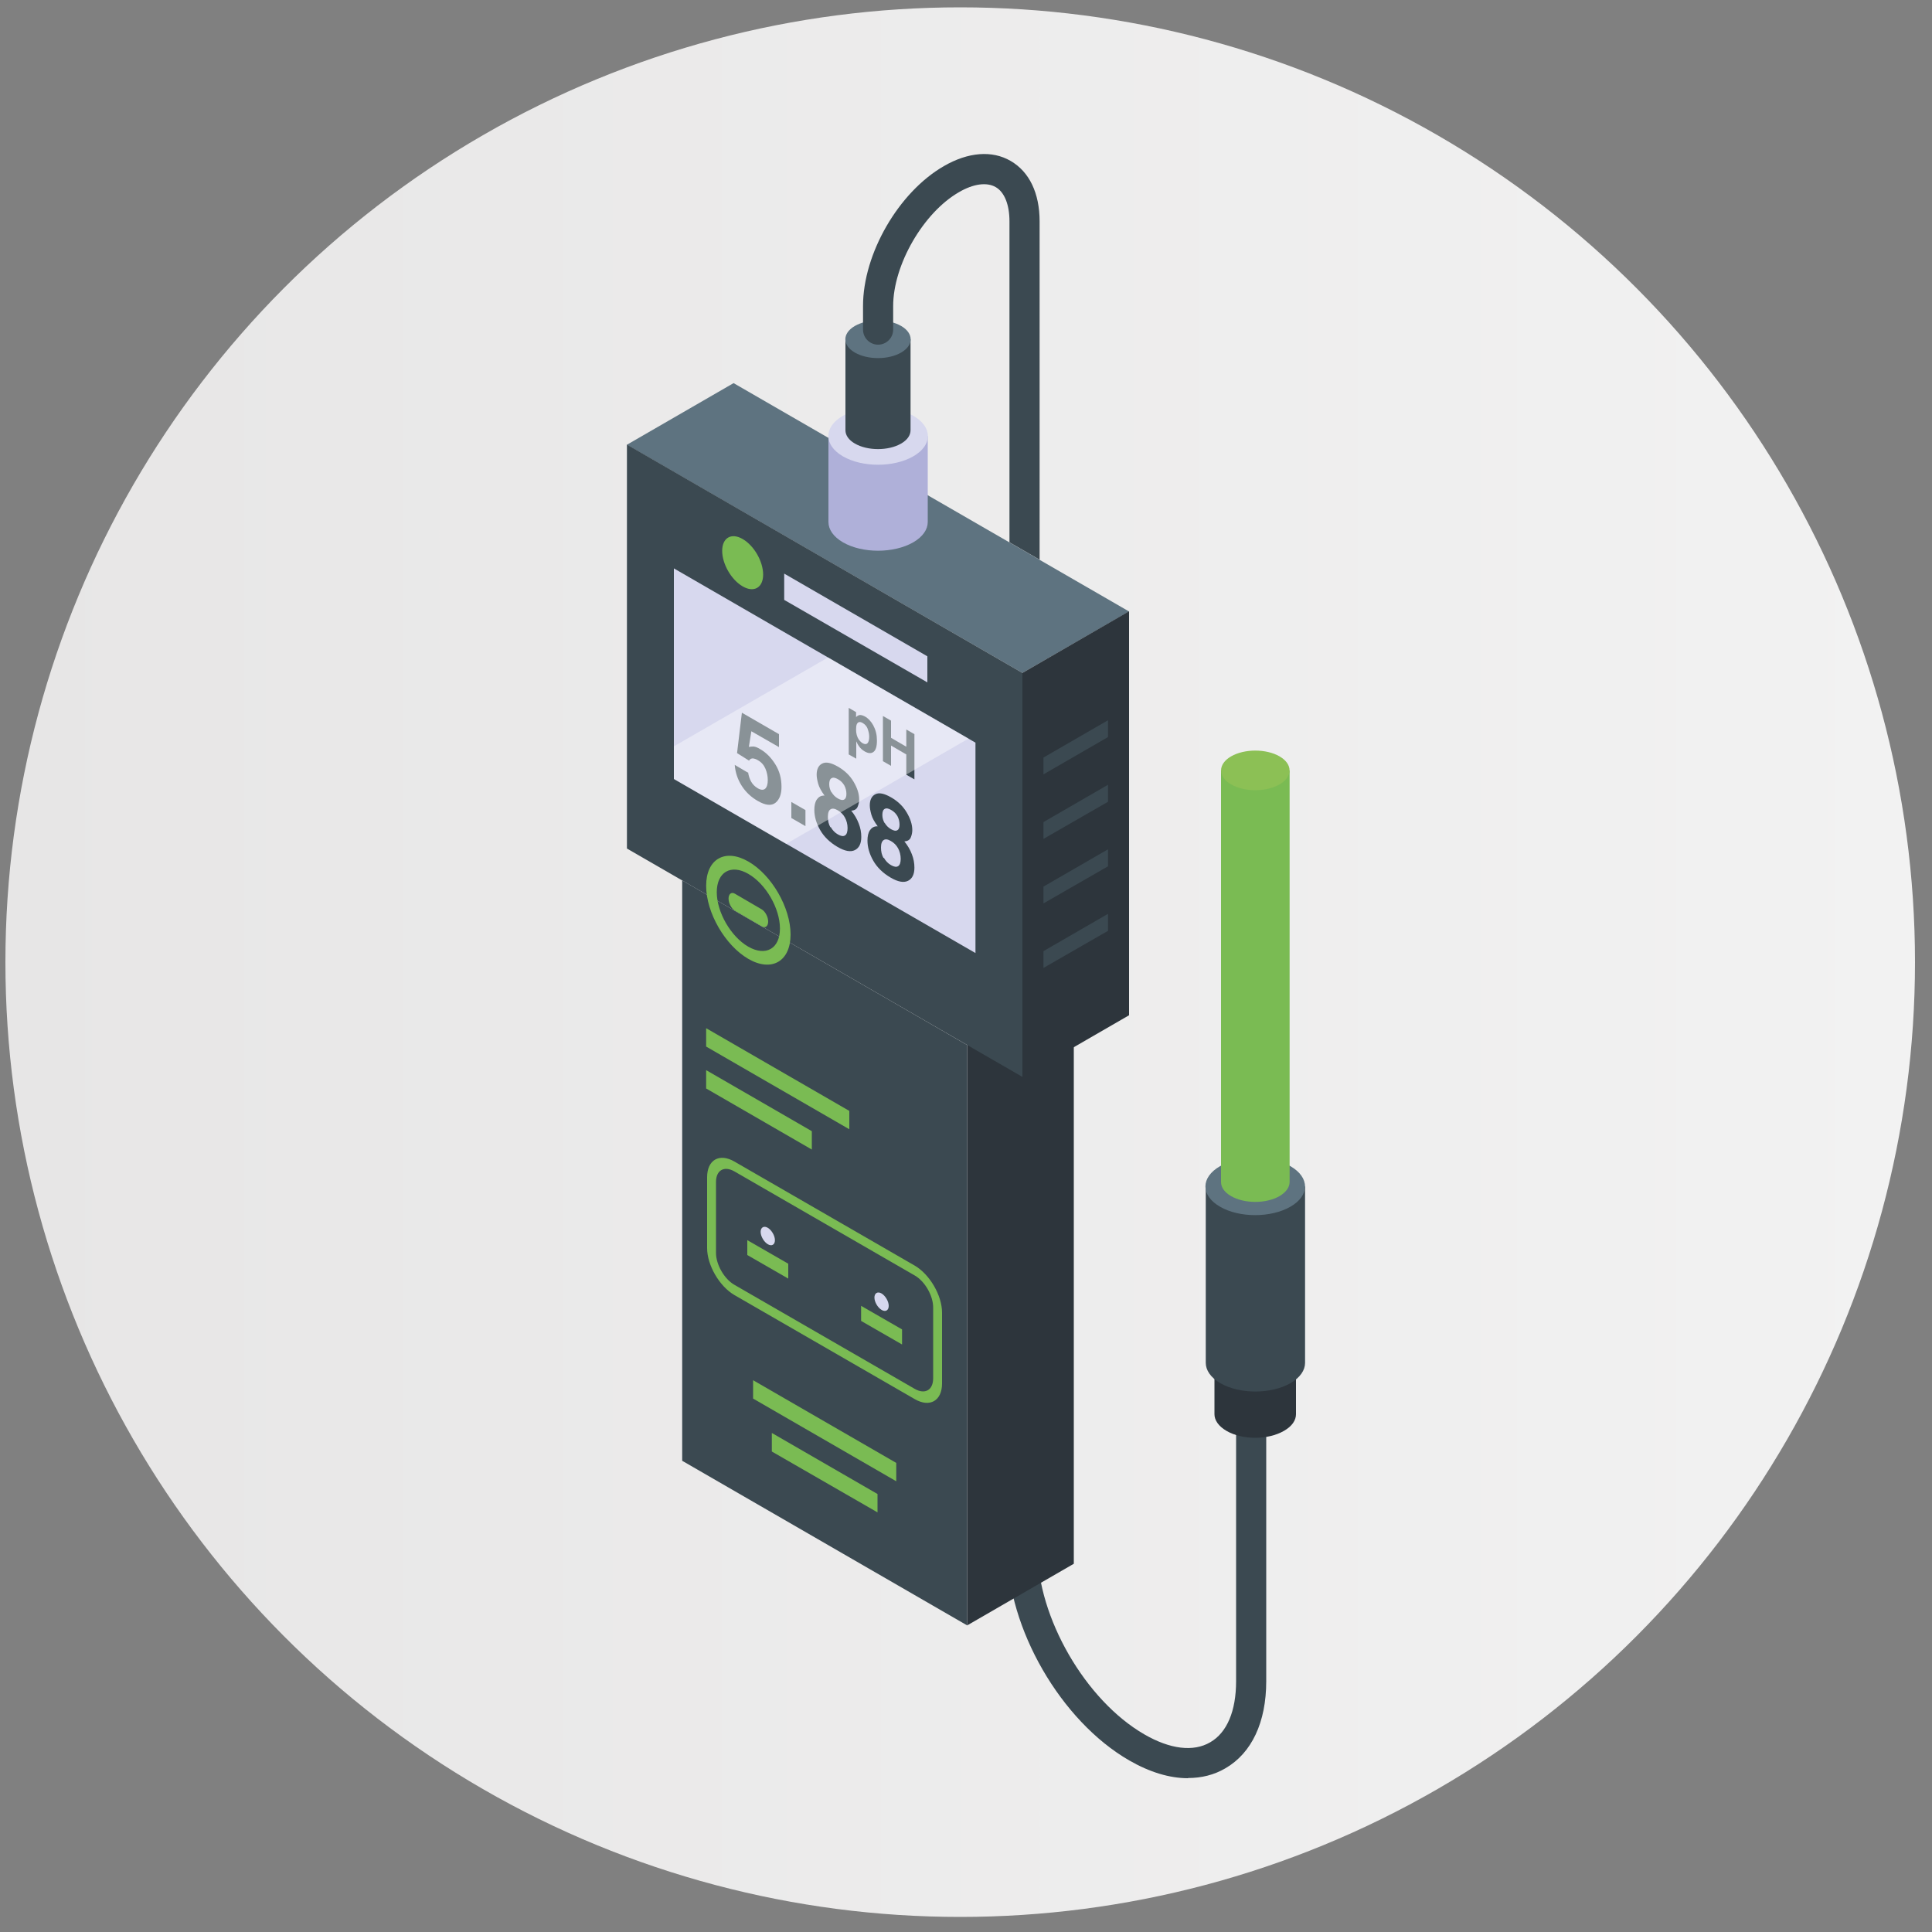 <?xml version="1.0" encoding="UTF-8"?><svg id="Capa_1" xmlns="http://www.w3.org/2000/svg" xmlns:xlink="http://www.w3.org/1999/xlink" viewBox="0 0 100 100"><rect x="0" y="0" width="100" height="100" fill="#808080" stroke="none"/><defs><style>.cls-1{fill:url(#linear-gradient);}.cls-2{fill:#8cc055;}.cls-3{fill:#afb0d9;}.cls-4{fill:#d7d8ee;}.cls-5{fill:#2d353c;}.cls-6{fill:#3b4951;}.cls-7{fill:#5e7380;}.cls-8{fill:#7abb53;}.cls-9{fill:#fff;opacity:.4;}</style><linearGradient id="linear-gradient" x1=".28" y1="49.8" x2="99.12" y2="49.8" gradientTransform="matrix(1, 0, 0, 1, 0, 0)" gradientUnits="userSpaceOnUse"><stop offset="0" stop-color="#e7e6e6"/><stop offset="1" stop-color="#f2f2f2"/></linearGradient></defs><circle class="cls-1" cx="49.7" cy="49.8" r="49.42"/><g><path class="cls-6" d="M61.49,92.04c-.95,0-1.98-.31-3.04-.92-3.54-2.04-6.31-6.84-6.31-10.93v-14.88c0-.43,.35-.78,.78-.78s.78,.35,.78,.78v14.88c0,3.52,2.48,7.82,5.53,9.58,1.33,.77,2.54,.92,3.41,.41,.87-.5,1.34-1.62,1.34-3.16v-14.88c0-.43,.35-.78,.78-.78s.78,.35,.78,.78v14.88c0,2.12-.75,3.72-2.12,4.51-.58,.34-1.23,.5-1.93,.5Z"/><polygon class="cls-7" points="52.92 34.83 32.45 23.02 37.97 19.83 58.44 31.65 52.92 34.83"/><polygon class="cls-5" points="50.06 84.13 50.06 54.09 55.58 50.9 55.58 80.94 50.06 84.13"/><g><polygon class="cls-5" points="52.92 55.74 52.92 34.83 58.44 31.64 58.44 52.55 52.92 55.74"/><g><polygon class="cls-6" points="57.35 38.15 54.01 40.08 54.01 39.21 57.35 37.28 57.35 38.15"/><polygon class="cls-6" points="57.35 41.5 54.01 43.42 54.01 42.55 57.35 40.62 57.35 41.5"/><polygon class="cls-6" points="57.35 44.84 54.01 46.76 54.01 45.89 57.35 43.96 57.35 44.84"/><polygon class="cls-6" points="57.35 48.18 54.01 50.1 54.01 49.23 57.35 47.3 57.35 48.18"/></g></g><g><g><path class="cls-3" d="M48.02,22.57v4.45c0,.38-.25,.76-.75,1.05-1.01,.58-2.64,.58-3.64,0-.5-.29-.75-.67-.75-1.05v-4.45h5.15Z"/><path class="cls-4" d="M47.27,23.62c-1.01,.58-2.64,.58-3.64,0s-1.01-1.52,0-2.1c1.01-.58,2.64-.58,3.64,0,1.01,.58,1.01,1.52,0,2.1Z"/></g><g><path class="cls-6" d="M47.13,17.56v4.71c0,.25-.16,.5-.49,.69-.66,.38-1.73,.38-2.39,0-.33-.19-.49-.44-.49-.69v-4.71h3.37Z"/><path class="cls-7" d="M46.64,18.25c-.66,.38-1.73,.38-2.39,0-.66-.38-.66-1,0-1.38,.66-.38,1.73-.38,2.39,0s.66,1,0,1.38Z"/></g></g><g><g><path class="cls-5" d="M67.08,65.72v7.48c0,.31-.2,.62-.62,.86-.83,.48-2.16,.48-2.98,0-.41-.24-.62-.55-.62-.86v-7.48h4.22Z"/><path class="cls-6" d="M67.55,61.41v9.13c0,.38-.25,.76-.75,1.05-1.01,.58-2.64,.58-3.64,0-.5-.29-.75-.67-.75-1.05v-9.13h5.15Z"/><path class="cls-7" d="M66.79,62.46c-1.01,.58-2.64,.58-3.64,0-1.01-.58-1.01-1.52,0-2.1,1.01-.58,2.64-.58,3.64,0,1.01,.58,1.01,1.52,0,2.1Z"/></g><g><path class="cls-8" d="M66.75,39.88v21.3c0,.26-.17,.52-.52,.73-.7,.4-1.82,.4-2.51,0-.35-.2-.52-.46-.52-.73v-21.3h3.55Z"/><path class="cls-2" d="M66.23,40.6c-.69,.4-1.82,.4-2.51,0-.69-.4-.69-1.05,0-1.45,.69-.4,1.82-.4,2.51,0,.69,.4,.69,1.05,0,1.45Z"/></g></g><g><polygon class="cls-6" points="52.92 55.74 32.45 43.92 32.45 23.01 52.92 34.83 52.92 55.74"/><polygon class="cls-6" points="50.06 54.09 35.31 45.57 35.31 75.61 50.06 84.13 50.06 54.09"/><polygon class="cls-4" points="50.49 38.44 50.49 49.33 34.88 40.32 34.88 29.42 50.49 38.44"/><g><path class="cls-8" d="M39.5,29.74c0,.68-.48,.95-1.06,.61-.59-.34-1.06-1.16-1.06-1.84s.48-.95,1.06-.61c.59,.34,1.06,1.16,1.06,1.84Z"/><polygon class="cls-4" points="48 35.32 40.59 31.05 40.59 29.69 48 33.97 48 35.32"/></g><path class="cls-8" d="M38.73,44.59c-1.2-.69-2.18-.13-2.18,1.26s.98,3.08,2.18,3.78c1.21,.7,2.19,.13,2.19-1.26s-.98-3.09-2.19-3.78Zm0,4.41c-.9-.52-1.63-1.78-1.63-2.82s.73-1.47,1.63-.95c.91,.52,1.64,1.79,1.64,2.83s-.73,1.46-1.64,.94Z"/><path class="cls-8" d="M39.43,47.95l-1.39-.81c-.18-.11-.33-.39-.33-.63h0c0-.24,.15-.36,.33-.25l1.39,.81c.18,.11,.33,.39,.33,.63h0c0,.24-.15,.36-.33,.25Z"/><g><polygon class="cls-8" points="43.96 58.45 36.55 54.17 36.55 53.22 43.96 57.5 43.96 58.45"/><polygon class="cls-8" points="42.02 59.5 36.55 56.34 36.55 55.39 42.02 58.55 42.02 59.5"/></g><g><polygon class="cls-8" points="46.39 76.67 38.98 72.39 38.98 71.44 46.39 75.72 46.39 76.67"/><polygon class="cls-8" points="45.42 78.28 39.95 75.13 39.95 74.17 45.42 77.33 45.42 78.28"/></g><path class="cls-8" d="M47.35,72.42l-9.34-5.39c-.77-.45-1.41-1.54-1.41-2.43v-3.67c0-.89,.63-1.26,1.41-.81l9.34,5.39c.77,.45,1.41,1.54,1.41,2.43v3.67c0,.89-.63,1.26-1.41,.81Zm-9.34-11.79c-.53-.3-.95-.06-.95,.55v3.67c0,.61,.43,1.35,.95,1.65l9.34,5.39c.53,.3,.95,.06,.95-.55v-3.67c0-.61-.43-1.35-.95-1.65l-9.34-5.39Z"/><g><g><path class="cls-4" d="M40.11,64.19c0,.24-.17,.33-.37,.21-.2-.12-.37-.41-.37-.64s.17-.33,.37-.21c.2,.12,.37,.41,.37,.64Z"/><polygon class="cls-8" points="40.8 66.18 38.68 64.96 38.68 64.19 40.8 65.41 40.8 66.18"/></g><g><path class="cls-4" d="M46,67.59c0,.24-.17,.33-.37,.21-.2-.12-.37-.41-.37-.64s.17-.33,.37-.21c.2,.12,.37,.41,.37,.64Z"/><polygon class="cls-8" points="46.69 69.59 44.57 68.37 44.57 67.59 46.69 68.81 46.69 69.59"/></g></g><g><g><path class="cls-6" d="M38.72,39.97c.03,.19,.08,.35,.16,.49,.08,.14,.19,.25,.34,.34,.17,.1,.3,.1,.39,.02,.09-.09,.13-.24,.13-.44s-.04-.4-.12-.59c-.08-.19-.21-.34-.39-.44-.08-.05-.16-.08-.22-.09-.11-.02-.19,.02-.24,.11l-.62-.39,.25-2.09,1.92,1.11v.67l-1.43-.82-.13,.81c.11-.02,.19-.02,.25-.02,.1,.01,.22,.06,.36,.15,.29,.17,.54,.42,.76,.77,.22,.35,.32,.74,.32,1.17,0,.37-.1,.65-.31,.82-.21,.17-.52,.14-.93-.1-.33-.19-.61-.45-.82-.78-.21-.33-.33-.69-.36-1.08l.68,.4Z"/><path class="cls-6" d="M40.96,41.51l.73,.42v.83l-.73-.42v-.83Z"/><path class="cls-6" d="M42.29,41.37c.09-.13,.22-.2,.39-.19-.17-.23-.28-.43-.33-.61s-.08-.34-.08-.47c0-.29,.1-.49,.29-.58,.19-.1,.46-.04,.81,.16,.35,.2,.62,.46,.81,.78,.19,.32,.29,.62,.29,.92,0,.13-.03,.26-.08,.38-.05,.12-.16,.19-.33,.2,.17,.21,.3,.43,.39,.67,.09,.23,.13,.46,.13,.69,0,.34-.11,.57-.33,.68s-.52,.06-.91-.17c-.39-.23-.69-.52-.89-.87-.2-.35-.3-.7-.3-1.04,0-.23,.04-.41,.13-.54Zm.71,1.44c.09,.16,.21,.29,.37,.38,.16,.09,.28,.11,.37,.05,.09-.06,.13-.19,.13-.38s-.05-.39-.14-.55c-.09-.16-.21-.28-.37-.37-.15-.09-.28-.11-.37-.05-.09,.05-.14,.18-.14,.39s.04,.38,.13,.54Zm.04-1.81c.08,.14,.19,.25,.33,.33,.14,.08,.25,.1,.33,.05,.08-.05,.11-.15,.11-.29,0-.16-.04-.31-.11-.44-.08-.13-.18-.24-.33-.32-.14-.08-.25-.1-.33-.05-.08,.04-.12,.15-.12,.31,0,.15,.04,.29,.12,.43Z"/><path class="cls-6" d="M45.04,42.96c.09-.13,.22-.2,.39-.19-.17-.23-.28-.43-.33-.61-.05-.18-.08-.34-.08-.47,0-.29,.1-.49,.29-.58,.19-.1,.46-.04,.81,.16,.35,.2,.62,.46,.81,.78s.29,.62,.29,.92c0,.13-.03,.26-.08,.38-.05,.12-.16,.19-.33,.2,.17,.21,.3,.43,.39,.67,.09,.23,.13,.46,.13,.69,0,.34-.11,.57-.33,.68-.22,.11-.52,.06-.91-.17-.39-.23-.69-.52-.89-.87-.2-.35-.3-.7-.3-1.04,0-.23,.04-.41,.13-.54Zm.71,1.44c.09,.16,.21,.29,.37,.38,.16,.09,.28,.11,.37,.05,.09-.06,.13-.19,.13-.38s-.05-.39-.14-.55c-.09-.16-.21-.28-.37-.37-.15-.09-.28-.11-.37-.05s-.14,.18-.14,.39,.04,.38,.13,.54Zm.04-1.81c.08,.14,.19,.25,.33,.33,.14,.08,.25,.1,.33,.05,.08-.05,.11-.15,.11-.29,0-.16-.04-.31-.11-.44-.08-.13-.18-.24-.33-.32-.14-.08-.25-.1-.33-.05-.08,.04-.12,.15-.12,.31,0,.15,.04,.29,.12,.43Z"/></g><g><path class="cls-6" d="M45.21,37.57c.12,.22,.18,.47,.18,.76,0,.31-.06,.5-.18,.59s-.27,.08-.46-.03c-.12-.07-.22-.16-.3-.28-.04-.06-.09-.14-.13-.24v.9l-.39-.22v-2.41l.38,.22v.26c.04-.05,.09-.08,.14-.1,.09-.03,.19,0,.31,.06,.18,.1,.33,.26,.45,.48Zm-.3,.15c-.05-.13-.14-.23-.26-.3-.14-.08-.24-.06-.3,.06-.03,.07-.04,.16-.04,.29,0,.2,.05,.37,.14,.51,.06,.08,.12,.14,.2,.19,.11,.06,.19,.06,.25,0,.06-.06,.09-.18,.09-.34,0-.13-.03-.27-.08-.4Z"/><path class="cls-6" d="M45.7,39.4v-2.34l.42,.24v.89l.79,.46v-.89l.42,.24v2.34l-.42-.24v-1.05l-.79-.46v1.05l-.42-.24Z"/></g></g><polygon class="cls-9" points="50.13 38.23 40.69 43.68 34.88 40.32 34.88 38.63 42.86 34.03 50.13 38.23"/></g><path class="cls-6" d="M53.81,11.46V28.97l-1.56-.9V11.46c0-.87-.26-1.52-.72-1.78-.46-.26-1.15-.17-1.9,.27-1.84,1.06-3.4,3.76-3.4,5.89v1.22c0,.43-.35,.78-.78,.78s-.78-.35-.78-.78v-1.22c0-2.71,1.84-5.89,4.18-7.24,1.26-.73,2.5-.83,3.46-.27,.97,.56,1.5,1.67,1.5,3.13Z"/></g></svg>